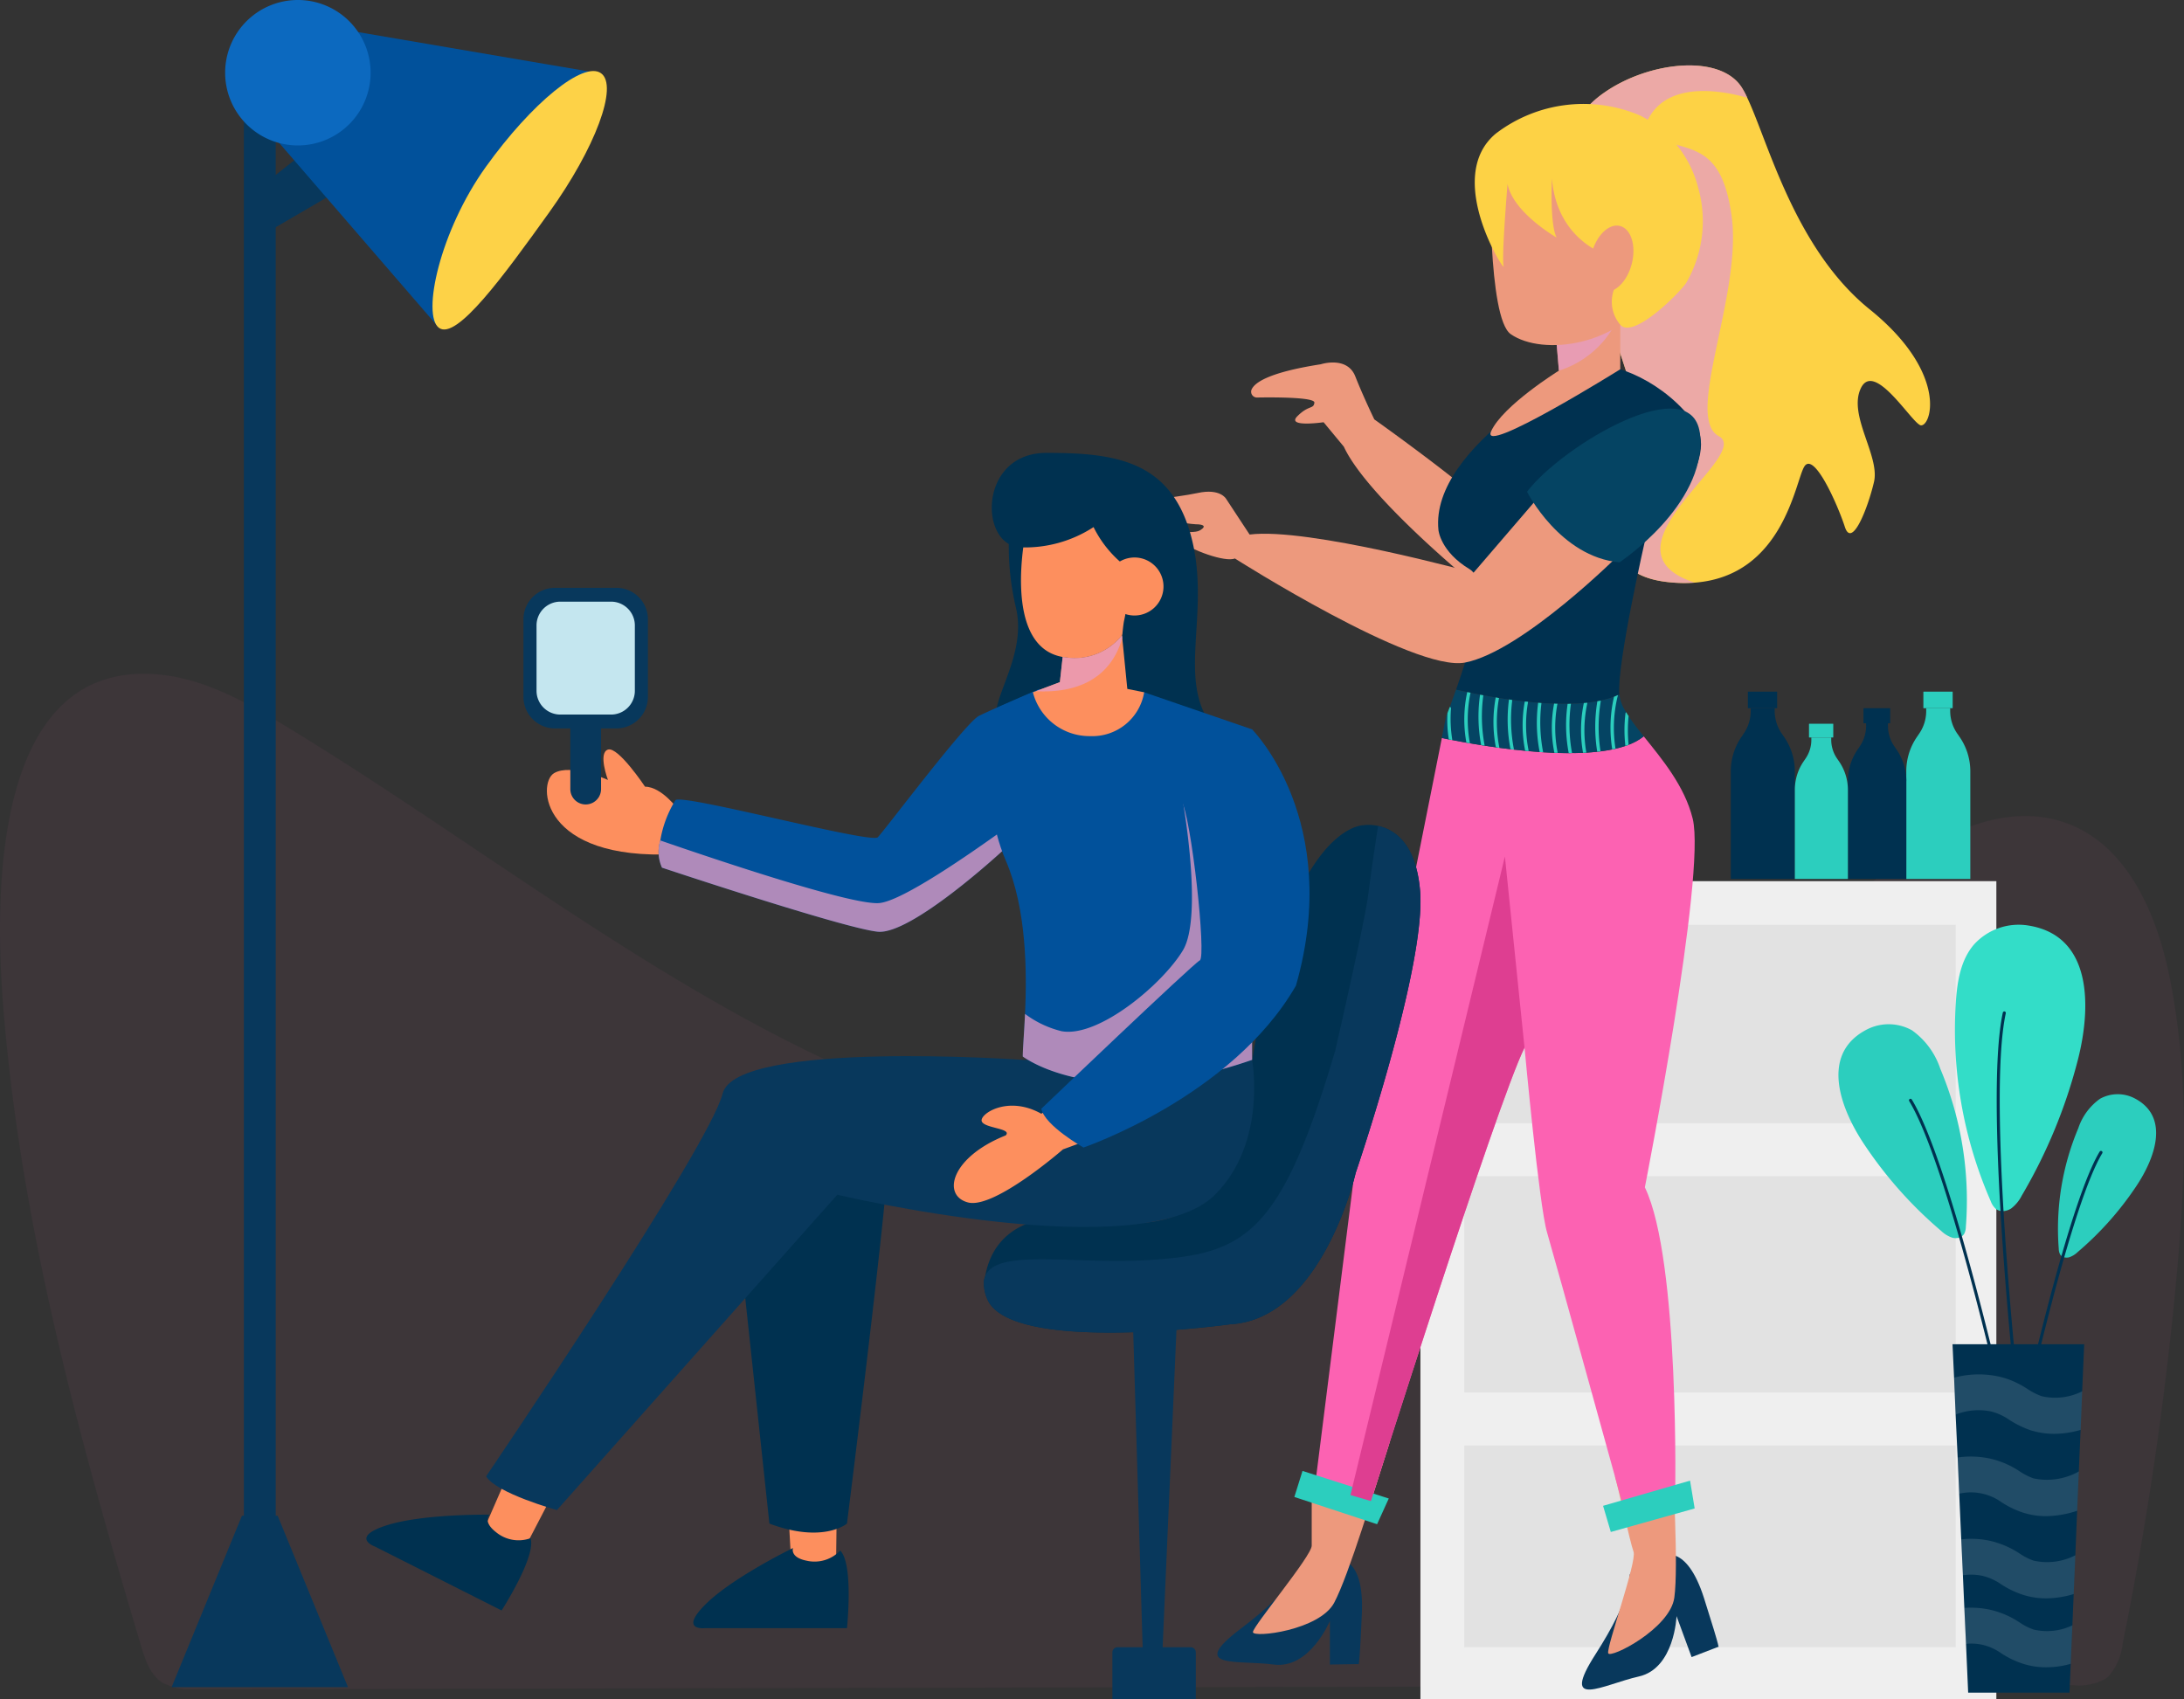 <svg xmlns="http://www.w3.org/2000/svg" xmlns:xlink="http://www.w3.org/1999/xlink" width="243.231" height="189.24" viewBox="0 0 243.231 189.24">
  <rect x="0" y="0" width="243.231" height="189.24" fill="#333333" stroke="none"/>
  <defs>
    <clipPath id="clip-path">
      <rect id="Rectangle_1988" data-name="Rectangle 1988" width="243.231" height="189.24" fill="none"/>
    </clipPath>
    <clipPath id="clip-path-2">
      <rect id="Rectangle_1972" data-name="Rectangle 1972" width="243.231" height="189.239" fill="none"/>
    </clipPath>
    <clipPath id="clip-path-3">
      <rect id="Rectangle_1971" data-name="Rectangle 1971" width="243.231" height="113.11" fill="none"/>
    </clipPath>
    <clipPath id="clip-path-5">
      <rect id="Rectangle_1978" data-name="Rectangle 1978" width="14.268" height="6.623" fill="none"/>
    </clipPath>
    <clipPath id="clip-path-6">
      <rect id="Rectangle_1979" data-name="Rectangle 1979" width="13.495" height="6.639" fill="none"/>
    </clipPath>
    <clipPath id="clip-path-7">
      <rect id="Rectangle_1980" data-name="Rectangle 1980" width="12.71" height="6.636" fill="none"/>
    </clipPath>
    <clipPath id="clip-path-8">
      <rect id="Rectangle_1981" data-name="Rectangle 1981" width="12.032" height="6.639" fill="none"/>
    </clipPath>
    <clipPath id="clip-path-9">
      <rect id="Rectangle_1982" data-name="Rectangle 1982" width="20.828" height="57.649" fill="none"/>
    </clipPath>
    <clipPath id="clip-path-10">
      <rect id="Rectangle_1983" data-name="Rectangle 1983" width="7.444" height="13.611" fill="none"/>
    </clipPath>
    <clipPath id="clip-path-11">
      <rect id="Rectangle_1984" data-name="Rectangle 1984" width="38.905" height="11.737" fill="none"/>
    </clipPath>
    <clipPath id="clip-path-12">
      <rect id="Rectangle_1985" data-name="Rectangle 1985" width="9.63" height="6.26" fill="none"/>
    </clipPath>
    <clipPath id="clip-path-13">
      <rect id="Rectangle_1986" data-name="Rectangle 1986" width="25.54" height="36.326" fill="none"/>
    </clipPath>
  </defs>
  <g id="time_upgrade" transform="translate(-66 -254.015)">
    <g id="Group_9009" data-name="Group 9009" transform="translate(66 254.015)">
      <g id="Group_9008" data-name="Group 9008" clip-path="url(#clip-path)">
        <g id="Group_8978" data-name="Group 8978" transform="translate(0 0)">
          <g id="Group_8977" data-name="Group 8977" clip-path="url(#clip-path-2)">
            <g id="Group_8976" data-name="Group 8976" transform="translate(0 75.044)" opacity="0.05">
              <g id="Group_8975" data-name="Group 8975">
                <g id="Group_8974" data-name="Group 8974" clip-path="url(#clip-path-3)">
                  <path id="Path_3083" data-name="Path 3083" d="M234.788,558.724a3.062,3.062,0,0,1-.273.219,6.011,6.011,0,0,1-3.533.743l-209.049.449a6.945,6.945,0,0,1-3.869-.749c-1.343-.878-1.9-2.541-2.354-4.078C8.727,531.938,2.249,508.23.345,483.913c-.956-12.206-1.216-38.483,17.3-36.812,5.068.457,9.673,3.031,14.025,5.667C48.76,463.119,64.706,475.323,82.186,485s37.035,16.839,56.989,15.875c25.115-1.213,47.775-15,68.109-29.791,6.79-4.94,15.085-10.314,22.956-7.387,6.754,2.511,10,10.164,11.414,17.231,2.3,11.529,1.712,23.434.573,35.136a384.678,384.678,0,0,1-5.824,38.989,6.551,6.551,0,0,1-1.613,3.676" transform="translate(0 -447.025)" fill="#fc62b2"/>
                </g>
              </g>
            </g>
          </g>
        </g>
        <rect id="Rectangle_1973" data-name="Rectangle 1973" width="64.141" height="91.097" transform="translate(158.192 98.143)" fill="#efefef"/>
        <rect id="Rectangle_1974" data-name="Rectangle 1974" width="54.723" height="80.462" transform="translate(163.079 103.002)" fill="#e2e2e2"/>
        <rect id="Rectangle_1975" data-name="Rectangle 1975" width="56.989" height="5.89" transform="translate(160.946 125.109)" fill="#efefef"/>
        <rect id="Rectangle_1976" data-name="Rectangle 1976" width="56.989" height="5.89" transform="translate(160.946 155.106)" fill="#efefef"/>
        <rect id="Rectangle_1977" data-name="Rectangle 1977" width="3.547" height="169.783" transform="translate(27.159 10.976)" fill="#08385c"/>
        <path id="Path_3084" data-name="Path 3084" d="M133.493,1024.749H113.852l7.83-19.093h3.98Z" transform="translate(-94.739 -836.832)" fill="#08385c"/>
        <g id="Group_9007" data-name="Group 9007" transform="translate(0 0)">
          <g id="Group_9006" data-name="Group 9006" clip-path="url(#clip-path-2)">
            <path id="Path_3085" data-name="Path 3085" d="M166.484,105.284c.221-.386,6.121-4.963,6.121-4.963l2.647,4.963-8.327,4.853Z" transform="translate(-138.536 -83.48)" fill="#08385c"/>
            <path id="Path_3086" data-name="Path 3086" d="M177.308,30.481,185.5,19.345l28.875,4.926L196.439,52.619Z" transform="translate(-147.543 -16.098)" fill="#01519b"/>
            <path id="Path_3087" data-name="Path 3087" d="M292.865,57.8c-5.135,7.155-7.164,16.54-5.215,17.939s7.139-5.718,12.274-12.874,7.717-14.09,5.768-15.489S298,50.646,292.865,57.8" transform="translate(-238.754 -39.218)" fill="#fdd247"/>
            <path id="Path_3088" data-name="Path 3088" d="M165.5,8.1a8.1,8.1,0,1,1-8.1-8.1,8.1,8.1,0,0,1,8.1,8.1" transform="translate(-124.226 -0.001)" fill="#0c69bf"/>
            <path id="Path_3089" data-name="Path 3089" d="M1232.855,703.367a1.441,1.441,0,0,1-.536-.039,3.342,3.342,0,0,1-1.24-.763,46.241,46.241,0,0,1-8.639-9.748c-2.476-3.749-4.911-9.842.254-12.616a5.331,5.331,0,0,1,5.133.023,8.582,8.582,0,0,1,3.16,4.282,37.775,37.775,0,0,1,2.848,17.608,1.73,1.73,0,0,1-.2.808,1.043,1.043,0,0,1-.776.444" transform="translate(-1014.899 -565.475)" fill="#2ccebe"/>
            <path id="Path_3090" data-name="Path 3090" d="M1276.862,762.832a.171.171,0,0,1-.167-.133c-.06-.264-6-26.479-10.236-33.435a.17.17,0,1,1,.29-.178c4.26,7.006,10.219,33.274,10.278,33.539a.172.172,0,0,1-.129.2.175.175,0,0,1-.037,0" transform="translate(-1053.833 -606.623)" fill="#003150"/>
            <path id="Path_3091" data-name="Path 3091" d="M1366.1,744.162a1.1,1.1,0,0,0,.409-.03,2.553,2.553,0,0,0,.948-.583,35.329,35.329,0,0,0,6.6-7.448c1.892-2.865,3.752-7.52-.194-9.639a4.073,4.073,0,0,0-3.922.018,6.557,6.557,0,0,0-2.414,3.272,28.862,28.862,0,0,0-2.176,13.454,1.321,1.321,0,0,0,.155.617.8.8,0,0,0,.594.339" transform="translate(-1136.067 -604.096)" fill="#2ccebe"/>
            <path id="Path_3092" data-name="Path 3092" d="M1346.3,789.437a.174.174,0,0,1-.037,0,.171.171,0,0,1-.129-.2c.045-.2,4.6-20.281,7.86-25.64a.171.171,0,0,1,.291.179c-3.23,5.309-7.772,25.334-7.817,25.536a.17.17,0,0,1-.167.133" transform="translate(-1120.152 -635.335)" fill="#003150"/>
            <path id="Path_3093" data-name="Path 3093" d="M1302.576,645.416a1.809,1.809,0,0,0,.621-.267,4.207,4.207,0,0,0,1.162-1.421,58.25,58.25,0,0,0,6.26-15.168c1.4-5.484,1.783-13.741-5.509-14.911a6.715,6.715,0,0,0-6.1,2.146c-1.471,1.735-1.844,4.132-1.993,6.4a47.589,47.589,0,0,0,3.877,22.134,2.181,2.181,0,0,0,.575.878,1.315,1.315,0,0,0,1.108.207" transform="translate(-1079.196 -510.563)" fill="#33ddc8"/>
            <path id="Path_3094" data-name="Path 3094" d="M1327.091,715.5a.171.171,0,0,1-.169-.152c-.039-.338-3.787-34.06-1.608-44.147a.174.174,0,0,1,.2-.131.171.171,0,0,1,.131.2c-2.167,10.032,1.576,43.7,1.614,44.038a.17.17,0,0,1-.151.188h-.019" transform="translate(-1102.261 -558.415)" fill="#003150"/>
            <path id="Path_3095" data-name="Path 3095" d="M1309.977,891.842l-.226,5.244-.173,4.3-.2,4.631-.186,4.379-.2,4.951-.186,4.325-.146,3.487-.186,4.285-.133,3.207h-11.286l-.24-5.43-.186-3.992v-.013l-.16-3.633-.186-4.006-.226-5.084-.173-4.032-.226-4.778-.173-4.112-.173-3.726Z" transform="translate(-1077.862 -742.125)" fill="#003150"/>
            <g id="Group_8981" data-name="Group 8981" transform="translate(217.622 153.076)" opacity="0.13">
              <g id="Group_8980" data-name="Group 8980">
                <g id="Group_8979" data-name="Group 8979" clip-path="url(#clip-path-5)">
                  <path id="Path_3096" data-name="Path 3096" d="M1296.514,916.33a6.956,6.956,0,0,1,3.9-.359,6.233,6.233,0,0,1,2.063.932,10.814,10.814,0,0,0,2.422,1.185,8.946,8.946,0,0,0,2.6.386,10.655,10.655,0,0,0,2.941-.439l.173-4.3a6.685,6.685,0,0,1-4.512.546,7.178,7.178,0,0,1-1.53-.772,10.577,10.577,0,0,0-1.318-.745,8.8,8.8,0,0,0-1.957-.679l-.2-.04a10.5,10.5,0,0,0-4.751.173Z" transform="translate(-1296.341 -911.85)" fill="#fff"/>
                </g>
              </g>
            </g>
            <g id="Group_8984" data-name="Group 8984" transform="translate(218.022 162.229)" opacity="0.13">
              <g id="Group_8983" data-name="Group 8983">
                <g id="Group_8982" data-name="Group 8982" clip-path="url(#clip-path-6)">
                  <path id="Path_3097" data-name="Path 3097" d="M1312.215,968.036l-.186,4.378a11.317,11.317,0,0,1-3.447.6,8.4,8.4,0,0,1-2.6-.4,10.007,10.007,0,0,1-2.422-1.184,5.854,5.854,0,0,0-4.671-.918l-.173-4.033a10.212,10.212,0,0,1,3.66.133,9.864,9.864,0,0,1,3.274,1.424,6.886,6.886,0,0,0,1.53.772,7.223,7.223,0,0,0,5.031-.772" transform="translate(-1298.72 -966.374)" fill="#fff"/>
                </g>
              </g>
            </g>
            <g id="Group_8987" data-name="Group 8987" transform="translate(218.421 171.388)" opacity="0.13">
              <g id="Group_8986" data-name="Group 8986">
                <g id="Group_8985" data-name="Group 8985" clip-path="url(#clip-path-7)">
                  <path id="Path_3098" data-name="Path 3098" d="M1313.808,1022.766l-.186,4.325a10.672,10.672,0,0,1-3.061.479,8.4,8.4,0,0,1-2.6-.4,10.019,10.019,0,0,1-2.422-1.171,6.2,6.2,0,0,0-2.063-.932,6.044,6.044,0,0,0-2.2-.067L1301.1,1021a9.878,9.878,0,0,1,3.261.173,10.151,10.151,0,0,1,3.274,1.424,6.364,6.364,0,0,0,1.53.772,6.864,6.864,0,0,0,4.645-.6" transform="translate(-1301.098 -1020.934)" fill="#fff"/>
                </g>
              </g>
            </g>
            <g id="Group_8990" data-name="Group 8990" transform="translate(218.767 179.064)" opacity="0.13">
              <g id="Group_8989" data-name="Group 8989">
                <g id="Group_8988" data-name="Group 8988" clip-path="url(#clip-path-8)">
                  <path id="Path_3099" data-name="Path 3099" d="M1315.19,1068.626l-.186,4.285a9.993,9.993,0,0,1-2.728.386,8.4,8.4,0,0,1-2.6-.4,10.03,10.03,0,0,1-2.422-1.171,5.95,5.95,0,0,0-2.063-.932,5.7,5.7,0,0,0-1.85-.106l-.186-3.993v-.013a10.123,10.123,0,0,1,2.915.213,9.873,9.873,0,0,1,3.274,1.424,6.356,6.356,0,0,0,1.53.772,6.537,6.537,0,0,0,4.312-.466" transform="translate(-1303.159 -1066.658)" fill="#fff"/>
                </g>
              </g>
            </g>
            <path id="Path_3100" data-name="Path 3100" d="M1075.136,83.438c-1.124-.592-5.1-7.125-6.562-4.1s2.142,7.535,1.458,10.452-2.461,7.474-3.251,4.983c-.805-2.476-3.464-8.492-4.527-6.669-1,1.686-2.339,12.153-12.2,12.9a15.674,15.674,0,0,1-2.658-.03c-12.29-1.094-2.127-14.857-2.127-14.857l-10.178-30.975a11.344,11.344,0,0,1,4.907-8.72c4.952-3.464,12.9-4.345,15.313-.562a9.677,9.677,0,0,1,.608,1.139c2.309,4.846,5.286,16.816,13.611,23.546,9.1,7.337,6.745,13.475,5.605,12.9" transform="translate(-861.327 -36.108)" fill="#fdd245"/>
            <g id="Group_8993" data-name="Group 8993" transform="translate(173.765 7.284)" opacity="0.76" style="mix-blend-mode: color-burn;isolation: isolate">
              <g id="Group_8992" data-name="Group 8992">
                <g id="Group_8991" data-name="Group 8991" clip-path="url(#clip-path-9)">
                  <path id="Path_3101" data-name="Path 3101" d="M1052.744,84.684c3.889,2.081-14.006,12.609-2.689,16.315a15.675,15.675,0,0,1-2.658-.03c-12.29-1.094-2.127-14.857-2.127-14.857l-10.178-30.975a11.344,11.344,0,0,1,4.907-8.72c4.952-3.464,12.9-4.345,15.313-.562a9.705,9.705,0,0,1,.608,1.139c-3.464-.987-10.163-1.99-11.621,3.965,4.648,2.279,8.644.41,9.874,9.175s-5.317,22.468-1.428,24.549" transform="translate(-1035.092 -43.392)" fill="#e69dc4"/>
                </g>
              </g>
            </g>
            <path id="Path_3102" data-name="Path 3102" d="M843.711,246.847s11.679,8.3,13.411,10.7-3.012,7.064-3.012,7.064-11.3-9.3-13.8-14.731l-2.253-2.72s-4.194.614-2.926-.665,1.821-.765,1.9-1.516c.066-.627-4.773-.6-6.366-.572a.648.648,0,0,1-.656-.817c.271-.778,1.778-1.959,7.736-2.886,0,0,2.93-.959,3.842,1.348s2.12,4.794,2.12,4.794" transform="translate(-690.649 -200.132)" fill="#ed997d"/>
            <path id="Path_3103" data-name="Path 3103" d="M1058.414,1031.551s2.7-1.59,4.7,4.693,1.579,5.411,1.579,5.411l-2.965,1.143-1.678-4.565s-.217,5.827-4.2,6.724-8.858,3.808-4.815-2.494,3.661-8.259,3.818-8.881,3.557-2.031,3.557-2.031" transform="translate(-873.334 -858.231)" fill="#08385c"/>
            <path id="Path_3104" data-name="Path 3104" d="M1067.6,947.915c.214.581,1.669,7.273,2.067,8.357s-3.056,10.664-2.823,11.3,6.892-2.739,7.365-6.2-.14-13.471-.348-18.485-6.261,5.027-6.261,5.027" transform="translate(-887.739 -783.434)" fill="#ed997d"/>
            <path id="Path_3105" data-name="Path 3105" d="M820.918,1034.614s3.081-.561,2.792,6.026-.385,5.624-.385,5.624l-3.177.049v-4.863s-2.215,5.394-6.258,4.863-9.628.517-3.659-4,6.286-6.488,6.648-7.018,4.039-.679,4.039-.679" transform="translate(-672.041 -860.919)" fill="#08385c"/>
            <path id="Path_3106" data-name="Path 3106" d="M837.751,957.49v6.3c0,1.155-6.547,8.954-6.547,9.628s7.414-.193,9.05-3.274,4.517-12.691,6.051-17.47-8.555,4.816-8.555,4.816" transform="translate(-691.666 -791.635)" fill="#ed997d"/>
            <path id="Path_3107" data-name="Path 3107" d="M909.2,538.767c3.919,8.067,3.372,34.94,3.372,34.94l-5.666,1.018s-7.732-28-8.6-30.944c-.881-2.932-2.506-20.584-2.506-20.584-3.16,6.426-17.105,50.51-17.105,50.51l-2.279-.668-3.935-1.154,4.254-33.77,9.859-49.4c4.77.987,18.168,3.342,22.483-.182,2.02,2.522,4.557,5.53,5.453,9.176,1.519,6.213-5.332,41.062-5.332,41.062" transform="translate(-726.012 -406.519)" fill="#fc62b2"/>
            <path id="Path_3108" data-name="Path 3108" d="M954.084,260.553c-.987-9.479,16.437-18.29,16.437-18.29,3.16-.653,8.932,1.96,12.107,6.426,3.16,4.466-5.453,12.639-5.453,12.639s-3.266,14.264-2.947,17.531c-4.512,2.2-14.052.41-18.184-.532,1.534-4.314,3.843-12.016,1.519-13.414-3.266-1.96-3.479-4.36-3.479-4.36" transform="translate(-793.884 -201.511)" fill="#003150"/>
            <path id="Path_3109" data-name="Path 3109" d="M794.316,327.136l-6.982,8.125s-18.4-5.071-24.937-4.256l-2.614-3.974s-.654-1.2-3.159-.654-8.17.98-7.626,1.743,6.645,1.743,7.408,1.743,1.307.185.436.691-4.357-.365-2.615.942,5.447,2.615,6.536,2.179c0,0,19.955,12.691,25.63,11.59,6.4-1.241,17.292-12.135,17.292-12.135Z" transform="translate(-623.23 -271.469)" fill="#ed997d"/>
            <path id="Path_3110" data-name="Path 3110" d="M1003.225,164.843V178.3s-15.677,9.783-14.386,6.912,7.55-6.76,7.55-6.76l-.608-7.186Z" transform="translate(-822.776 -137.17)" fill="#ed997d"/>
            <g id="Group_8996" data-name="Group 8996" transform="translate(173.006 27.673)" opacity="0.76" style="mix-blend-mode: color-burn;isolation: isolate">
              <g id="Group_8995" data-name="Group 8995">
                <g id="Group_8994" data-name="Group 8994" clip-path="url(#clip-path-10)">
                  <path id="Path_3111" data-name="Path 3111" d="M1038.012,164.843V172a10.77,10.77,0,0,1-6.836,6.456l-.608-7.186Z" transform="translate(-1030.568 -164.843)" fill="#e69dc4"/>
                </g>
              </g>
            </g>
            <path id="Path_3112" data-name="Path 3112" d="M988.7,107.678s-.326,16.35,2.265,18.153c3.567,2.482,12.216,1.3,15.684-4.686s1.388-14.655,1.388-14.655Z" transform="translate(-822.713 -88.613)" fill="#ed997d"/>
            <path id="Path_3113" data-name="Path 3113" d="M980.77,72.222a16.066,16.066,0,0,1,16.038-1.968,12.442,12.442,0,0,1,6.456,8.049,13.7,13.7,0,0,1-1.325,10.558c-.622,1.017-5.9,6.356-7.351,4.694a3.947,3.947,0,0,1,.882-5.9l-2.862-2.081s-5.116-1.734-5.637-8.325c0,0-.26,5.03.52,6.59,0,0-4.856-2.775-5.463-5.983,0,0-.694,8.325-.434,9.192s-6.766-9.972-.825-14.828" transform="translate(-814.133 -57.38)" fill="#fdd245"/>
            <path id="Path_3114" data-name="Path 3114" d="M1059.468,153.875c-.508,2.01-1.922,3.386-3.157,3.074s-1.827-2.195-1.319-4.2,1.921-3.386,3.157-3.074,1.827,2.195,1.319,4.2" transform="translate(-877.734 -124.508)" fill="#ed997d"/>
            <path id="Path_3115" data-name="Path 3115" d="M979.029,462.777a6.407,6.407,0,0,1-1.686.942,2.357,2.357,0,0,1-.349.121,10.576,10.576,0,0,1-1.109.319c-.106.03-.228.046-.365.076-.41.091-.851.152-1.307.213l-.364.046c-.4.045-.805.076-1.215.106a2.91,2.91,0,0,0-.365.015c-.41.015-.82.03-1.23.015a2.911,2.911,0,0,1-.365.015c-.41,0-.82,0-1.231-.03h-.365c-.425-.015-.836-.046-1.261-.061v-.015a2.829,2.829,0,0,1-.365-.015h-.015c-.41-.03-.82-.061-1.231-.106a2.949,2.949,0,0,1-.38-.03c-.425-.045-.851-.091-1.261-.137l-.38-.046c-.425-.046-.836-.091-1.246-.152a3.353,3.353,0,0,1-.38-.061c-.425-.046-.851-.106-1.261-.182a2.844,2.844,0,0,1-.38-.061c-.441-.061-.866-.137-1.261-.2-.137-.03-.258-.045-.38-.061-.577-.106-1.109-.213-1.6-.3a3.026,3.026,0,0,0-.365-.061c-.273-.061-.532-.122-.775-.167l.486-2.446.137-.319c.061-.167.152-.41.273-.7.182-.486.425-1.154.684-1.914.38.091.79.182,1.246.273.122.015.243.046.365.061v.015c.334.061.684.137,1.063.213.122.015.243.046.364.061.441.076.9.167,1.382.243.122.015.243.046.365.061.365.061.729.106,1.109.167a2.986,2.986,0,0,1,.364.061c.456.046.927.106,1.4.167a2.97,2.97,0,0,1,.365.03c.365.046.744.076,1.124.106.122.015.243.015.365.03.471.03.942.061,1.413.061a2.91,2.91,0,0,0,.365.015c.4.015.775.015,1.139.015a2.91,2.91,0,0,0,.364-.015c.5,0,.972-.03,1.443-.076.137-.015.258-.015.38-.03.38-.046.76-.106,1.124-.167a3.061,3.061,0,0,0,.365-.076,10.087,10.087,0,0,0,1.489-.425q.228-.091.41-.182a.943.943,0,0,0,.182-.076,4.77,4.77,0,0,0,.775,1.99,3.052,3.052,0,0,0,.258.41c.456.714,1.048,1.458,1.686,2.263" transform="translate(-795.967 -380.766)" fill="#054463"/>
            <path id="Path_3116" data-name="Path 3116" d="M972.125,459.287a14.574,14.574,0,0,0-.076,5.56c0,.015.015.046,0,.061-.137-.03-.258-.045-.38-.061a14.378,14.378,0,0,1,.091-5.636c.122.015.243.046.365.061Z" transform="translate(-808.356 -382.121)" fill="#2ccebe"/>
            <path id="Path_3117" data-name="Path 3117" d="M960.673,472.614c0,.03,0,.046-.015.061a3.054,3.054,0,0,0-.364-.061,13.759,13.759,0,0,1-.152-2.932c.061-.167.152-.41.273-.7a.178.178,0,0,1,.121.167v.015a14.708,14.708,0,0,0,.137,3.448" transform="translate(-798.939 -390.253)" fill="#2ccebe"/>
            <path id="Path_3118" data-name="Path 3118" d="M981.508,466.535c0,.015.015.046,0,.061a2.81,2.81,0,0,1-.38-.061,16.934,16.934,0,0,1-.122-5.605c.122.015.243.046.364.061a17.428,17.428,0,0,0,.137,5.545" transform="translate(-816.173 -383.552)" fill="#2ccebe"/>
            <path id="Path_3119" data-name="Path 3119" d="M991.424,468.284c0,.015.015.046,0,.061a3.314,3.314,0,0,1-.38-.061,14.793,14.793,0,0,1-.015-5.545c.121.015.243.046.365.061a14.79,14.79,0,0,0,.03,5.484" transform="translate(-824.449 -385.057)" fill="#2ccebe"/>
            <path id="Path_3120" data-name="Path 3120" d="M1000.888,469.627v.046l-.38-.046a17.315,17.315,0,0,1-.167-5.529,3.016,3.016,0,0,1,.365.061,17.4,17.4,0,0,0,.182,5.469" transform="translate(-832.287 -386.188)" fill="#2ccebe"/>
            <path id="Path_3121" data-name="Path 3121" d="M1010.8,470.908c0,.015.015.045,0,.061a2.979,2.979,0,0,1-.38-.03,14.469,14.469,0,0,1-.045-5.484,2.937,2.937,0,0,1,.364.031v.015a14.707,14.707,0,0,0,.061,5.408" transform="translate(-840.561 -387.316)" fill="#2ccebe"/>
            <path id="Path_3122" data-name="Path 3122" d="M1020.252,471.738v.03a2.826,2.826,0,0,1-.365-.015h-.015a17.035,17.035,0,0,1-.167-5.484c.122.015.243.015.365.03v.015a17.561,17.561,0,0,0,.182,5.423" transform="translate(-848.401 -387.995)" fill="#2ccebe"/>
            <path id="Path_3123" data-name="Path 3123" d="M1030.162,472.266v.03h-.365a14.17,14.17,0,0,1-.031-5.484,2.911,2.911,0,0,0,.365.015v.03a14.378,14.378,0,0,0,.03,5.408" transform="translate(-856.686 -388.447)" fill="#2ccebe"/>
            <path id="Path_3124" data-name="Path 3124" d="M1039.62,472.371v.015a2.94,2.94,0,0,1-.365.015,16.635,16.635,0,0,1-.122-5.484,2.907,2.907,0,0,0,.365-.015v.03a17.223,17.223,0,0,0,.122,5.438" transform="translate(-864.548 -388.521)" fill="#2ccebe"/>
            <path id="Path_3125" data-name="Path 3125" d="M1049.562,466.33a14.381,14.381,0,0,0-.106,5.469v.03a2.944,2.944,0,0,0-.365.015,14.48,14.48,0,0,1,.091-5.545c.137-.015.258-.015.38-.03.015.015,0,.046,0,.061" transform="translate(-872.789 -387.995)" fill="#2ccebe"/>
            <path id="Path_3126" data-name="Path 3126" d="M1058.888,470.457v.015l-.365.046a17.444,17.444,0,0,1,.015-5.621,3.09,3.09,0,0,0,.365-.076c.015.015.015.03.015.061a17.587,17.587,0,0,0-.03,5.575" transform="translate(-880.641 -386.79)" fill="#2ccebe"/>
            <path id="Path_3127" data-name="Path 3127" d="M1069.194,461.369a14.933,14.933,0,0,0-.228,5.8c-.106.03-.228.046-.365.076v-.015a15.159,15.159,0,0,1,.2-5.848q.228-.091.41-.182a.056.056,0,0,1,.015.045.23.23,0,0,1-.03.122" transform="translate(-889.048 -383.778)" fill="#2ccebe"/>
            <path id="Path_3128" data-name="Path 3128" d="M1078.149,476.22a2.37,2.37,0,0,1-.349.122.056.056,0,0,1-.015-.046,15.457,15.457,0,0,1,.015-3.555.154.154,0,0,1,.091-.137,3.06,3.06,0,0,0,.258.41,16.144,16.144,0,0,0,0,3.205" transform="translate(-896.773 -393.266)" fill="#2ccebe"/>
            <path id="Path_3129" data-name="Path 3129" d="M1063.5,985.158l9.688-2.805.514,3.1-9.341,2.618Z" transform="translate(-884.967 -817.441)" fill="#2ccebe"/>
            <path id="Path_3130" data-name="Path 3130" d="M859.6,975.915l9.607,3.071-1.3,2.864-9.215-3.034Z" transform="translate(-714.54 -812.084)" fill="#2ccebe"/>
            <path id="Path_3131" data-name="Path 3131" d="M915.3,589.535c-3.16,6.426-17.105,50.51-17.105,50.51l-2.279-.668,17.2-71.125Z" transform="translate(-745.516 -472.857)" fill="#de3e91"/>
            <path id="Path_3132" data-name="Path 3132" d="M1013.013,280.352s3.669,7.258,10.3,7.868c0,0,9.577-6.333,8.99-14.065s-15.328,1.009-19.288,6.2" transform="translate(-842.954 -225.586)" fill="#054463"/>
            <path id="Path_3133" data-name="Path 3133" d="M652.7,597.979v.027a4.209,4.209,0,0,0,.3,1.955c2.305,6.4,27.111,2.953,27.111,2.953,10.232-.539,13.98-16.865,13.98-16.865s7.86-23.026,7.172-31.385c-.445-5.42-2.966-6.889-4.678-7.253a4.684,4.684,0,0,0-1.631-.081c-.216,0-8.722.175-12.686,28.19-.027.229-.067.458-.094.687a23.865,23.865,0,0,1-.674,4.786,19.868,19.868,0,0,1-1.132,3.29c-1.928,4.382-5.959,8.615-14.331,7,0,0-11.608-2.75-13.225,6.336a.013.013,0,0,0-.014.013,2.678,2.678,0,0,0-.094.35" transform="translate(-543.106 -455.417)" fill="#003150"/>
            <path id="Path_3134" data-name="Path 3134" d="M652.7,598.559v.027a4.209,4.209,0,0,0,.3,1.955c2.305,6.4,27.111,2.953,27.111,2.953,10.232-.539,13.98-16.865,13.98-16.865s7.86-23.026,7.172-31.385c-.445-5.42-2.966-6.889-4.678-7.253-.31,1.955-.728,4.759-1.092,7.6-.391,3.128-3.694,17.472-3.694,17.472-5.986,20.2-9.922,22.514-20.168,23.242-8.682.634-17.661-1.375-18.82,1.887Z" transform="translate(-543.106 -455.997)" fill="#08385c"/>
            <path id="Path_3135" data-name="Path 3135" d="M752.734,915.346h2.172l1.6-36.711h-4.869Z" transform="translate(-625.456 -731.135)" fill="#08385c"/>
            <path id="Path_3136" data-name="Path 3136" d="M747.264,1098.641h-9.288v-5.2a.571.571,0,0,1,.571-.571h8.146a.572.572,0,0,1,.571.571Z" transform="translate(-614.089 -909.402)" fill="#08385c"/>
            <path id="Path_3137" data-name="Path 3137" d="M1155.363,476.913v11.971h-7.133v-11.99a6.756,6.756,0,0,1,1.167-3.8l.285-.421a4.424,4.424,0,0,0,.764-2.486v-.327h2.673v.315a4.421,4.421,0,0,0,.777,2.5l.278.4a6.755,6.755,0,0,1,1.187,3.825" transform="translate(-955.472 -390.986)" fill="#003150"/>
            <path id="Path_3138" data-name="Path 3138" d="M1162.8,460.726H1159.6a.035.035,0,0,1-.035-.035v-1.774a.035.035,0,0,1,.035-.035h3.193a.035.035,0,0,1,.035.035v1.774a.035.035,0,0,1-.035.035" transform="translate(-964.906 -381.848)" fill="#003150"/>
            <path id="Path_3139" data-name="Path 3139" d="M1271.783,476.913v11.971h-7.132v-11.99a6.758,6.758,0,0,1,1.167-3.8l.286-.421a4.425,4.425,0,0,0,.764-2.486v-.327h2.673v.315a4.423,4.423,0,0,0,.777,2.5l.278.4a6.756,6.756,0,0,1,1.187,3.825" transform="translate(-1052.349 -390.986)" fill="#2ccebe"/>
            <path id="Path_3140" data-name="Path 3140" d="M1279.215,460.726h-3.193a.035.035,0,0,1-.035-.035v-1.774a.035.035,0,0,1,.035-.035h3.193a.035.035,0,0,1,.035.035v1.774a.035.035,0,0,1-.035.035" transform="translate(-1061.782 -381.848)" fill="#2ccebe"/>
            <path id="Path_3141" data-name="Path 3141" d="M1232.42,486.3v10.913h-6.5V486.284a6.16,6.16,0,0,1,1.064-3.461l.26-.383a4.035,4.035,0,0,0,.7-2.266v-.3h2.437v.287a4.032,4.032,0,0,0,.709,2.283l.253.369a6.158,6.158,0,0,1,1.082,3.487" transform="translate(-1020.118 -399.317)" fill="#003150"/>
            <path id="Path_3142" data-name="Path 3142" d="M1239.193,471.545h-2.905a.035.035,0,0,1-.035-.035V469.9a.035.035,0,0,1,.035-.035h2.905a.035.035,0,0,1,.035.035v1.611a.035.035,0,0,1-.035.035" transform="translate(-1028.718 -390.986)" fill="#003150"/>
            <path id="Path_3143" data-name="Path 3143" d="M1196.626,495.132v9.918h-5.909v-9.934a5.6,5.6,0,0,1,.967-3.145l.237-.348a3.666,3.666,0,0,0,.633-2.059v-.271h2.215v.261a3.665,3.665,0,0,0,.644,2.075l.23.335a5.6,5.6,0,0,1,.983,3.169" transform="translate(-990.826 -407.153)" fill="#2ccebe"/>
            <path id="Path_3144" data-name="Path 3144" d="M1202.779,481.72h-2.634a.035.035,0,0,1-.035-.035v-1.458a.035.035,0,0,1,.035-.035h2.634a.035.035,0,0,1,.035.035v1.458a.035.035,0,0,1-.035.035" transform="translate(-998.643 -399.581)" fill="#2ccebe"/>
            <path id="Path_3145" data-name="Path 3145" d="M521.855,981.187l.593,10.5,3.46,1.309,1.436-1.21.135-10.917Z" transform="translate(-434.249 -816.207)" fill="#fd8f5e"/>
            <path id="Path_3146" data-name="Path 3146" d="M476.32,1027.345a3.934,3.934,0,0,1-3.756,1.127c-1.878-.376-1.5-1.409-1.5-1.409s-6.76,3.286-9.765,6.291,0,2.629,0,2.629h15.775s.751-7.136-.751-8.638" transform="translate(-382.746 -854.646)" fill="#003150"/>
            <path id="Path_3147" data-name="Path 3147" d="M495.743,796.685l-2.955-27.611a112.455,112.455,0,0,0,0-12.019c-.376-5.634,15.774-3.38,16.15-1.5s-4.556,41.132-4.556,41.132-2.629,2.254-8.638,0" transform="translate(-410.056 -626.991)" fill="#003150"/>
            <path id="Path_3148" data-name="Path 3148" d="M322.106,964.486l-4.2,9.641,2.5,2.727,1.827-.433,5.039-9.685Z" transform="translate(-264.538 -802.574)" fill="#fd8f5e"/>
            <path id="Path_3149" data-name="Path 3149" d="M261.336,1007.544a3.934,3.934,0,0,1-3.861-.686c-1.507-1.181-.707-1.934-.707-1.934s-7.516-.112-11.552,1.217-1.184,2.347-1.184,2.347l14.083,7.106s3.885-6.033,3.221-8.051" transform="translate(-202.251 -836.221)" fill="#003150"/>
            <path id="Path_3150" data-name="Path 3150" d="M407.8,701.131s1.717,9.174-4.131,15.023c-8.084,8.084-42.065,0-42.065,0L330.38,751.277s-6.76-1.878-7.887-3.756c0,0,24.838-36.625,26.34-42.634s33.427-3.756,33.427-3.756Z" transform="translate(-268.355 -583.085)" fill="#08385c"/>
            <path id="Path_3151" data-name="Path 3151" d="M662.118,350.069a29.423,29.423,0,0,0,.751,8.638c1.127,4.883-2.253,9.39-2.253,12.019s8.638.376,8.638,0V349.693Z" transform="translate(-549.716 -290.989)" fill="#003150"/>
            <path id="Path_3152" data-name="Path 3152" d="M681.967,353.545c.112.019.229.034.349.049a6.715,6.715,0,0,0,6.257-2.471,12.221,12.221,0,0,0,2.344-5.277,7.562,7.562,0,0,0-3.9-7.97c-5.029-2.847-9.146,1.683-9.146,1.683s-2.749,12.8,4.1,13.987" transform="translate(-563.618 -280.373)" fill="#fd8f5e"/>
            <path id="Path_3153" data-name="Path 3153" d="M669.294,308.736a13.988,13.988,0,0,1-8.263,2.254c-4.507-.376-4.507-10.516,3-10.516s13.9.751,16.15,9.39-1.878,16.15,2.629,21.408l-9.765-4.507a18.459,18.459,0,0,1-.376-7.512,18.5,18.5,0,0,0,.376-6.009,12.509,12.509,0,0,1-3.756-4.507" transform="translate(-547.501 -250.031)" fill="#003150"/>
            <path id="Path_3154" data-name="Path 3154" d="M377.5,504s-1.878-2.629-3.756-2.629c0,0-3-4.507-4.131-4.131s0,3.38,0,3.38-4.131-1.878-6.009-.751-1.5,9.765,13.521,9.014Z" transform="translate(-301.906 -413.75)" fill="#fd8f5e"/>
            <path id="Path_3155" data-name="Path 3155" d="M437.382,476.988s20.281,6.76,24.037,7.136,13.9-9.014,13.9-9.014l.62-2.712,3.512-15.316s-5.258,2.254-6.76,3-10.516,12.77-11.267,13.521-21.784-4.883-22.535-4.131a12.284,12.284,0,0,0-1.686,4.484,4.286,4.286,0,0,0,.184,3.027" transform="translate(-363.664 -380.35)" fill="#01519b"/>
            <g id="Group_8999" data-name="Group 8999" transform="translate(73.366 92.048)" opacity="0.76" style="mix-blend-mode: color-burn;isolation: isolate">
              <g id="Group_8998" data-name="Group 8998">
                <g id="Group_8997" data-name="Group 8997" clip-path="url(#clip-path-11)">
                  <path id="Path_3156" data-name="Path 3156" d="M437.382,552.908s20.281,6.76,24.037,7.136,13.9-9.014,13.9-9.014l.62-2.712c-4.5,3.256-11.8,8.282-14.328,8.533-2.975.3-18.2-4.826-24.409-6.971a4.286,4.286,0,0,0,.184,3.027" transform="translate(-437.03 -548.318)" fill="#e69dc4"/>
                </g>
              </g>
            </g>
            <path id="Path_3157" data-name="Path 3157" d="M658.1,478.1c2.306,5.378,2.34,12.33,2.129,17.04-.1,2.2-.252,3.91-.252,4.744,0,0,8.263,6.385,25.54.376V463.451l-12.019-4.131H661.1l-4.131,1.8s-2.253,9.093,1.127,16.98" transform="translate(-546.069 -382.212)" fill="#01519b"/>
            <path id="Path_3158" data-name="Path 3158" d="M638.559,733.447c.792-.8-2.4-.782-2.666-1.577s2.9-2.94,6.634-.839l2.459-1.594A18.729,18.729,0,0,1,647.9,733.9c-1.817.691-2.957,1.1-2.957,1.1s-7.66,6.688-10.586,5.91-1.891-5.034,4.2-7.463" transform="translate(-526.558 -606.984)" fill="#fd8f5e"/>
            <path id="Path_3159" data-name="Path 3159" d="M685.226,427.8a6.509,6.509,0,0,0,6.385,4.883,5.852,5.852,0,0,0,6.009-4.883l-1.878-.376-.563-5.671-.03-.312a6.715,6.715,0,0,1-6.257,2.471c-.12-.015-.237-.03-.349-.049l-.312,2.809-2.682,1.007Z" transform="translate(-570.194 -350.694)" fill="#fd8f5e"/>
            <g id="Group_9002" data-name="Group 9002" transform="translate(115.355 70.749)" opacity="0.76" style="mix-blend-mode: color-burn;isolation: isolate">
              <g id="Group_9001" data-name="Group 9001">
                <g id="Group_9000" data-name="Group 9000" clip-path="url(#clip-path-12)">
                  <path id="Path_3160" data-name="Path 3160" d="M687.15,427.681c6.588.331,8.856-3.174,9.63-5.927l-.03-.312a6.715,6.715,0,0,1-6.257,2.471c-.12-.015-.237-.03-.349-.049l-.312,2.809Z" transform="translate(-687.15 -421.443)" fill="#e69dc4"/>
                </g>
              </g>
            </g>
            <path id="Path_3161" data-name="Path 3161" d="M733.4,372.963A3.231,3.231,0,1,0,736.8,369.9a3.231,3.231,0,0,0-3.394,3.059" transform="translate(-610.28 -307.803)" fill="#fd8f5e"/>
            <g id="Group_9005" data-name="Group 9005" transform="translate(113.905 84.296)" opacity="0.76" style="mix-blend-mode: color-burn;isolation: isolate">
              <g id="Group_9004" data-name="Group 9004">
                <g id="Group_9003" data-name="Group 9003" clip-path="url(#clip-path-13)">
                  <path id="Path_3162" data-name="Path 3162" d="M678.514,535.515s8.263,6.385,25.54.376v-33.75c-4.1,2.464-7.7,5.018-7.7,5.018s2.253,12.77,0,16.526-9.39,9.765-13.521,9.014a11.234,11.234,0,0,1-4.068-1.927c-.1,2.2-.252,3.91-.252,4.744" transform="translate(-678.514 -502.141)" fill="#e69dc4"/>
                </g>
              </g>
            </g>
            <path id="Path_3163" data-name="Path 3163" d="M714.293,483.851s10.141,10.141,4.883,28.544c-7.136,12.394-23.662,18.028-23.662,18.028s-4.319-2.441-4.695-4.319c0,0,16.9-16.15,17.652-16.526s-.939-15.962-2.066-17.84.751-8.263,7.887-7.887" transform="translate(-574.848 -402.612)" fill="#01519b"/>
            <path id="Path_3164" data-name="Path 3164" d="M357.624,390.008H350.78a3.508,3.508,0,0,0-3.508,3.508v8.641a3.508,3.508,0,0,0,3.508,3.508h1.711v6.759a1.711,1.711,0,1,0,3.422,0v-6.759h1.711a3.508,3.508,0,0,0,3.508-3.508v-8.641a3.508,3.508,0,0,0-3.508-3.508" transform="translate(-288.974 -324.536)" fill="#08385c"/>
            <path id="Path_3165" data-name="Path 3165" d="M364.235,411.757h-5.648a2.651,2.651,0,0,1-2.651-2.651v-7.274a2.651,2.651,0,0,1,2.651-2.651h5.648a2.651,2.651,0,0,1,2.651,2.651v7.274a2.651,2.651,0,0,1-2.651,2.651" transform="translate(-296.183 -332.169)" fill="#c4e6ef"/>
          </g>
        </g>
      </g>
    </g>
  </g>
</svg>
